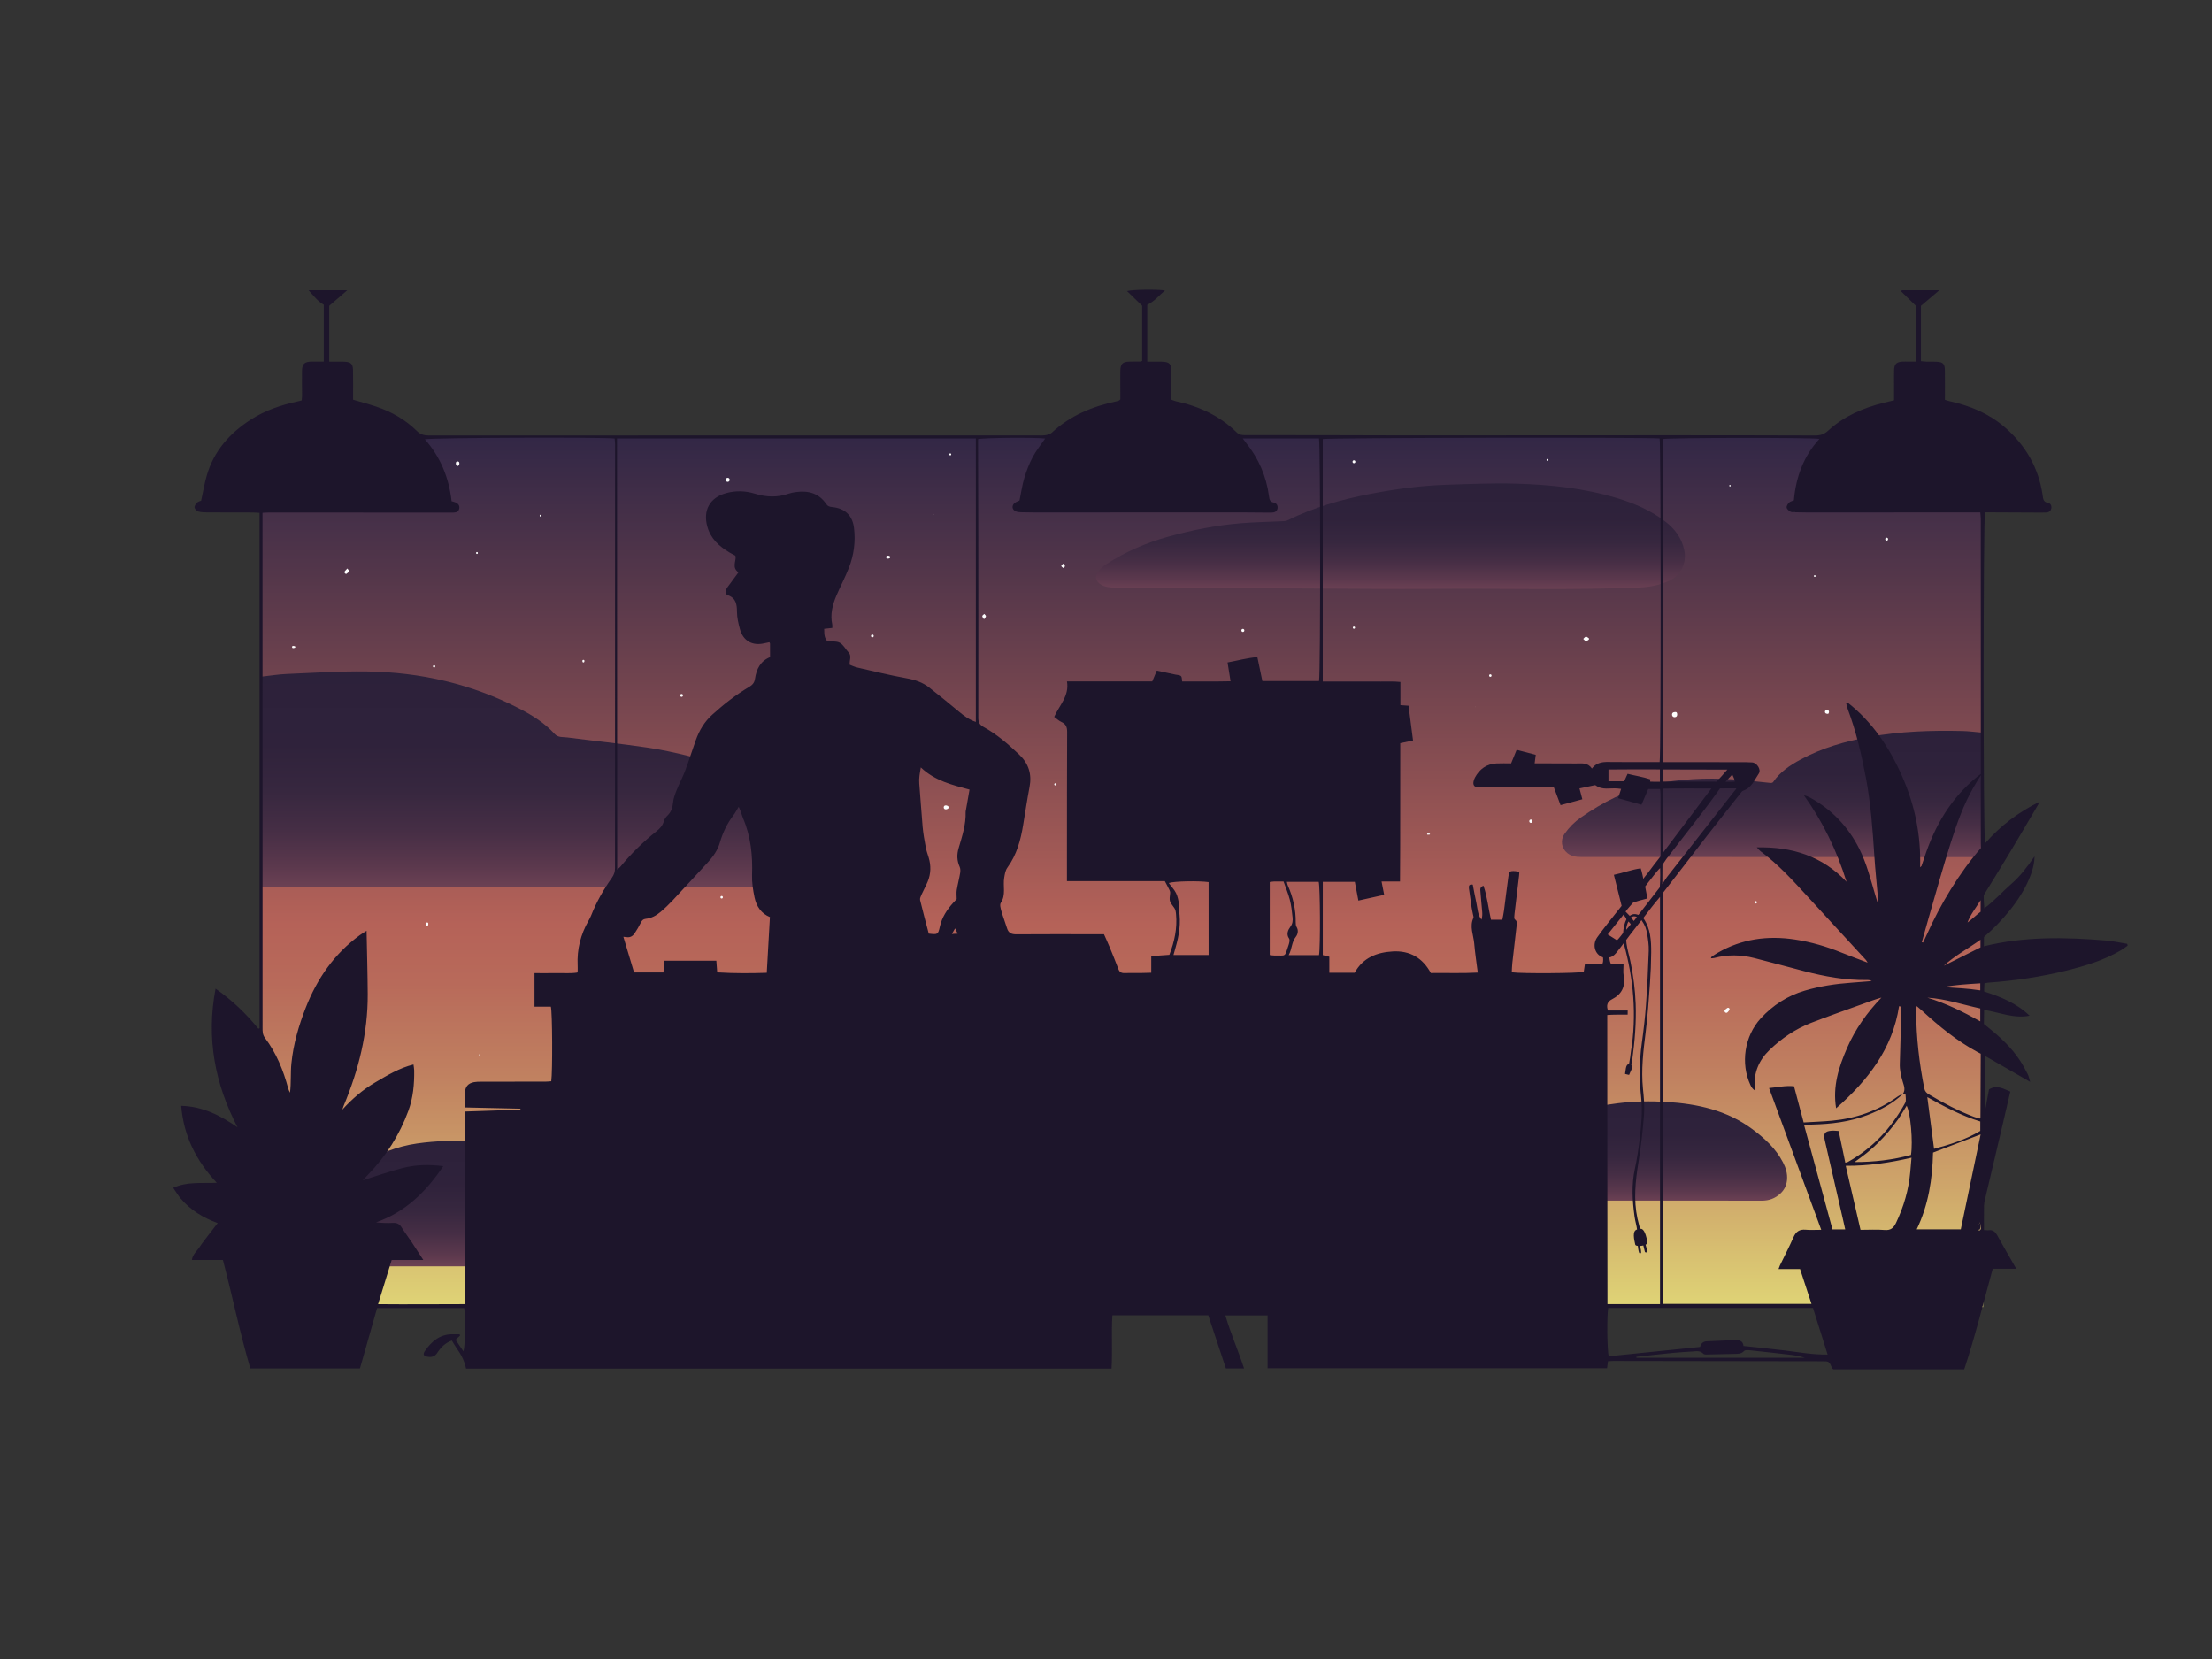 <?xml version="1.0" encoding="iso-8859-1"?>
<!-- Generator: Adobe Illustrator 23.0.0, SVG Export Plug-In . SVG Version: 6.00 Build 0)  -->
<svg version="1.1" xmlns="http://www.w3.org/2000/svg" xmlns:xlink="http://www.w3.org/1999/xlink" x="0px" y="0px"
	 viewBox="0 0 800 600" style="enable-background:new 0 0 800 600;" xml:space="preserve">
<rect x="0" y="0" width="800" height="600" fill="#333333" stroke="none"/>
<g id="Layer_4">
	<linearGradient id="SVGID_1_" gradientUnits="userSpaceOnUse" x1="405.899" y1="472.727" x2="405.899" y2="157.833">
		<stop  offset="0" style="stop-color:#DFD476"/>
		<stop  offset="0.14" style="stop-color:#CEA56A"/>
		<stop  offset="0.268" style="stop-color:#C08060"/>
		<stop  offset="0.372" style="stop-color:#B86A5A"/>
		<stop  offset="0.439" style="stop-color:#B56258"/>
		<stop  offset="0.501" style="stop-color:#A55B56"/>
		<stop  offset="0.843" style="stop-color:#53364A"/>
		<stop  offset="1" style="stop-color:#322746"/>
	</linearGradient>
	<rect x="94.567" y="157.833" style="fill:url(#SVGID_1_);" width="622.665" height="314.894"/>
</g>
<g id="Layer_5">
	<g>
		<path style="fill:#FDFDFD;" d="M446.96,239.801c0.503,0.717,1.014,1.18,0.927,1.371c-0.229,0.503-0.718,0.887-1.103,1.319
			c-0.327-0.32-0.961-0.695-0.915-0.947C445.961,241.039,446.425,240.603,446.96,239.801z"/>
		<path style="fill:#FDFDFD;" d="M606.583,258.446c-0.042,0.928-0.764,0.958-1.122,0.92c-0.354-0.038-0.753-0.368-0.753-0.922
			c0-0.654,0.439-0.833,0.817-0.881C605.861,257.52,606.583,257.269,606.583,258.446z"/>
		<path style="fill:#FDFDFD;" d="M125.619,205.611c0.378,0.491,0.793,0.95,0.754,0.992c-0.363,0.394-0.785,0.748-1.245,1.021
			c-0.056,0.033-0.676-0.607-0.62-0.709C124.739,206.491,125.129,206.155,125.619,205.611z"/>
		<path style="fill:#FDFDFD;" d="M574.663,231.298c-0.362,0.205-0.749,0.605-1.08,0.563c-0.353-0.045-0.652-0.508-0.975-0.788
			c0.32-0.283,0.62-0.757,0.968-0.795c0.336-0.037,0.721,0.375,1.085,0.59C574.661,231.01,574.662,231.154,574.663,231.298z"/>
		<path style="fill:#FDFDFD;" d="M650.517,184.539c-0.68,0.375-1.038,0.709-1.413,0.729c-0.219,0.011-0.702-0.555-0.646-0.728
			c0.107-0.333,0.485-0.753,0.798-0.796C649.538,183.705,649.885,184.117,650.517,184.539z"/>
		<path style="fill:#FDFDFD;" d="M661.469,257.594c-0.123,0.748-0.424,0.56-0.691,0.545c-0.266-0.014-0.763-0.17-0.763-0.701
			c0-0.532,0.5-0.623,0.807-0.697C661.027,256.692,661.565,256.939,661.469,257.594z"/>
		<path style="fill:#FDFDFD;" d="M355.88,223.981c-0.315-0.551-0.662-0.884-0.622-1.162c0.041-0.288,0.456-0.522,0.708-0.78
			c0.22,0.273,0.606,0.542,0.614,0.821C356.588,223.151,356.231,223.452,355.88,223.981z"/>
		<path style="fill:#FDFDFD;" d="M451.743,174.699c0.303,0.454,0.678,0.804,0.61,0.955c-0.149,0.33-0.523,0.559-0.805,0.829
			c-0.201-0.247-0.589-0.52-0.559-0.734C451.032,175.441,451.379,175.175,451.743,174.699z"/>
		<path style="fill:#FDFDFD;" d="M509.662,183.135c-0.189-0.257-0.585-0.597-0.522-0.752c0.119-0.293,0.496-0.65,0.775-0.658
			c0.245-0.007,0.682,0.408,0.71,0.671c0.037,0.345-0.243,0.725-0.387,1.09C510.046,183.369,509.854,183.252,509.662,183.135z"/>
		<path style="fill:#FDFDFD;" d="M384.484,203.841c0.327,0.41,0.684,0.661,0.678,0.904c-0.006,0.241-0.376,0.473-0.586,0.709
			c-0.262-0.239-0.629-0.437-0.742-0.733C383.775,204.57,384.171,204.245,384.484,203.841z"/>
	</g>
	<path style="fill:#FDFDFD;" d="M211.354,238.902c-0.054-0.352-0.654-0.352-0.708,0c-0.032,0.21-0.021,0.322,0.064,0.517
		c0.096,0.22,0.484,0.22,0.58,0C211.375,239.225,211.386,239.113,211.354,238.902z"/>
	<path style="fill:#FDFDFD;" d="M195.5,186.168c-0.428,0-0.428,0.664,0,0.664S195.928,186.168,195.5,186.168z"/>
	<path style="fill:#FDFDFD;" d="M154.105,334c-0.016,0.271-0.012,0.429,0.094,0.675c0.098,0.228,0.502,0.228,0.6,0
		c0.106-0.247,0.11-0.405,0.094-0.675C154.865,333.492,154.135,333.492,154.105,334z"/>
	<path style="fill:#FDFDFD;" d="M164.863,167.5c0.004,0.29,0.016,0.521,0.178,0.768c0.224,0.342,0.693,0.342,0.917,0
		c0.162-0.247,0.174-0.478,0.178-0.768C166.147,166.679,164.853,166.679,164.863,167.5z"/>
	<path style="fill:#FDFDFD;" d="M337.5,185.844c-0.202,0-0.202,0.312,0,0.312S337.702,185.844,337.5,185.844z"/>
	<path style="fill:#FDFDFD;" d="M449.5,227.449c-0.71,0-0.71,1.102,0,1.102S450.21,227.449,449.5,227.449z"/>
	<path style="fill:#FDFDFD;" d="M682.333,194.473c-0.68,0-0.68,1.055,0,1.055C683.013,195.527,683.013,194.473,682.333,194.473z"/>
	<path style="fill:#FDFDFD;" d="M656.333,208.017c-0.408,0-0.408,0.633,0,0.633S656.741,208.017,656.333,208.017z"/>
	<path style="fill:none;stroke:#FDFDFD;stroke-width:0;stroke-linecap:round;stroke-linejoin:round;" d="M627,169.016
		c0.02,0,0.02-0.031,0-0.031"/>
	<path style="fill:#FDFDFD;" d="M559.667,165.99c-0.443,0-0.443,0.688,0,0.688C560.11,166.677,560.11,165.99,559.667,165.99z"/>
	<path style="fill:#FDFDFD;" d="M533.667,255.617c-0.065,0-0.065,0.1,0,0.1C533.731,255.717,533.731,255.617,533.667,255.617z"/>
	<path style="fill:#FDFDFD;" d="M517,301.487l-0.667-0.035c-0.277-0.015-0.277,0.444,0,0.43l0.667-0.035
		C517.232,301.834,517.232,301.499,517,301.487z"/>
	<path style="fill:#FDFDFD;" d="M541,306.95c-0.065,0-0.065,0.1,0,0.1S541.065,306.95,541,306.95z"/>
	<path style="fill:#FDFDFD;" d="M489.667,226.594c-0.524,0-0.524,0.812,0,0.812C490.191,227.406,490.191,226.594,489.667,226.594z"
		/>
	<path style="fill:#FDFDFD;" d="M381.667,283.284c-0.494,0-0.494,0.766,0,0.766C382.16,284.049,382.16,283.284,381.667,283.284z"/>
	<path style="fill:#FDFDFD;" d="M553.667,296.395c-0.781,0-0.781,1.211,0,1.211C554.448,297.605,554.448,296.395,553.667,296.395z"
		/>
	<path style="fill:#FDFDFD;" d="M489.667,166.473c-0.68,0-0.68,1.055,0,1.055C490.347,167.527,490.347,166.473,489.667,166.473z"/>
	<path style="fill:#FDFDFD;" d="M343.667,163.974c-0.464,0-0.464,0.719,0,0.719S344.13,163.974,343.667,163.974z"/>
	<path style="fill:#FDFDFD;" d="M321.729,201.109c-0.25-0.131-0.448-0.147-0.729-0.14c-0.685,0.017-0.685,1.045,0,1.062
		c0.281,0.007,0.479-0.009,0.729-0.14C322.024,201.737,322.024,201.263,321.729,201.109z"/>
	<path style="fill:#FDFDFD;" d="M263.187,172.813c-0.937,0-0.937,1.453,0,1.453S264.123,172.813,263.187,172.813z"/>
	<path style="fill:#FDFDFD;" d="M261,324.047c-0.584,0-0.584,0.906,0,0.906S261.584,324.047,261,324.047z"/>
	<path style="fill:#FDFDFD;" d="M173.5,381.254c-0.317,0-0.317,0.492,0,0.492S173.817,381.254,173.5,381.254z"/>
	<path style="fill:#FDFDFD;" d="M624.734,364.545c-0.334,0.183-0.576,0.41-0.848,0.675c-0.585,0.57,0.325,1.48,0.895,0.895
		c0.265-0.272,0.491-0.514,0.674-0.848C625.712,364.799,625.201,364.288,624.734,364.545z"/>
	<path style="fill:#FDFDFD;" d="M635,325.904c-0.554,0-0.554,0.859,0,0.859S635.554,325.904,635,325.904z"/>
	<path style="fill:#FDFDFD;" d="M625.667,175.397c-0.348,0-0.348,0.539,0,0.539C626.014,175.936,626.014,175.397,625.667,175.397z"
		/>
	<path style="fill:#FDFDFD;" d="M539,243.876c-0.589,0-0.589,0.914,0,0.914S539.589,243.876,539,243.876z"/>
	<path style="fill:#FDFDFD;" d="M342.657,291.431c-0.156-0.061-0.295-0.112-0.462-0.139c-1.185-0.197-1.185,1.613,0,1.416
		c0.166-0.028,0.305-0.078,0.462-0.139C343.216,292.35,343.216,291.649,342.657,291.431z"/>
	<path style="fill:#FDFDFD;" d="M315.5,229.496c-0.65,0-0.65,1.008,0,1.008S316.15,229.496,315.5,229.496z"/>
	<path style="fill:#FDFDFD;" d="M246.5,250.98c-0.67,0-0.67,1.039,0,1.039S247.17,250.98,246.5,250.98z"/>
	<path style="fill:#FDFDFD;" d="M157,240.582c-0.539,0-0.539,0.836,0,0.836S157.539,240.582,157,240.582z"/>
	<path style="fill:#FDFDFD;" d="M172.5,199.652c-0.448,0-0.448,0.695,0,0.695S172.948,199.652,172.5,199.652z"/>
	<path style="fill:#FDFDFD;" d="M106.582,233.702c-0.158-0.03-0.317-0.06-0.475-0.09c-0.649-0.124-0.649,0.899,0,0.776
		c0.158-0.03,0.317-0.06,0.475-0.09C106.878,234.241,106.878,233.759,106.582,233.702z"/>
</g>
<g id="Layer_2">
	<g>
		<g>
			<linearGradient id="SVGID_2_" gradientUnits="userSpaceOnUse" x1="199.856" y1="320.772" x2="199.856" y2="242.824">
				<stop  offset="0.005" style="stop-color:#6A4053"/>
				<stop  offset="0.096" style="stop-color:#5B384D"/>
				<stop  offset="0.26" style="stop-color:#462E45"/>
				<stop  offset="0.443" style="stop-color:#37273F"/>
				<stop  offset="0.661" style="stop-color:#2F223B"/>
				<stop  offset="1" style="stop-color:#2C213A"/>
			</linearGradient>
			<path style="fill:url(#SVGID_2_);" d="M94.567,320.74c0-25.402,0-50.659,0-76.018c3.077-0.339,6.077-0.843,9.092-0.97
				c9.622-0.405,19.255-1.038,28.875-0.912c19.527,0.254,38.181,4.515,55.593,13.584c4.584,2.388,8.944,5.151,12.477,9.024
				c1.268,1.391,3.035,1.063,4.608,1.266c9.539,1.23,19.113,2.211,28.625,3.619c10.288,1.522,20.307,4.285,30.231,7.381
				c8.218,2.564,16.304,5.448,23.705,9.939c5.263,3.194,10.06,6.939,13.747,11.976c2.85,3.893,4.103,8.168,3.461,12.961
				c-0.699,5.218-3.533,7.904-9.633,8.03c-13.553,0.279-27.116,0.088-40.674,0.09c-52.755,0.009-105.51,0.019-158.265,0.029
				C95.82,320.74,95.233,320.74,94.567,320.74z"/>
			<linearGradient id="SVGID_3_" gradientUnits="userSpaceOnUse" x1="502.867" y1="213.023" x2="502.867" y2="174.846">
				<stop  offset="0.005" style="stop-color:#6A4053"/>
				<stop  offset="0.096" style="stop-color:#5B384D"/>
				<stop  offset="0.26" style="stop-color:#462E45"/>
				<stop  offset="0.443" style="stop-color:#37273F"/>
				<stop  offset="0.661" style="stop-color:#2F223B"/>
				<stop  offset="1" style="stop-color:#2C213A"/>
			</linearGradient>
			<path style="fill:url(#SVGID_3_);" d="M497.088,212.965c-34.206-0.169-64.038-0.31-93.869-0.477
				c-1.792-0.01-3.6-0.126-5.195-1.159c-1.75-1.133-2.193-2.831-0.918-4.482c0.79-1.023,1.77-1.981,2.848-2.689
				c7.071-4.642,14.758-7.92,22.906-10.159c8.449-2.322,17.02-4.013,25.749-4.748c5.129-0.432,10.288-0.499,15.433-0.752
				c0.544-0.027,1.138-0.081,1.613-0.317c9.306-4.617,19.191-7.452,29.332-9.439c9.294-1.821,18.672-3.113,28.148-3.42
				c8.348-0.27,16.711-0.636,25.052-0.404c12.354,0.343,24.635,1.61,36.547,5.206c6.27,1.893,12.247,4.427,17.493,8.458
				c3.472,2.667,5.98,5.978,6.9,10.341c0.981,4.651-1.169,9.109-5.458,11.127c-3.407,1.602-7.073,2.267-10.799,2.419
				c-24.181,0.987-48.375,0.314-72.563,0.484C511.109,213.02,501.911,212.965,497.088,212.965z"/>
			<linearGradient id="SVGID_4_" gradientUnits="userSpaceOnUse" x1="196.81" y1="457.996" x2="196.81" y2="412.605">
				<stop  offset="0.005" style="stop-color:#6A4053"/>
				<stop  offset="0.096" style="stop-color:#5B384D"/>
				<stop  offset="0.26" style="stop-color:#462E45"/>
				<stop  offset="0.443" style="stop-color:#37273F"/>
				<stop  offset="0.661" style="stop-color:#2F223B"/>
				<stop  offset="1" style="stop-color:#2C213A"/>
			</linearGradient>
			<path style="fill:url(#SVGID_4_);" d="M191.708,457.994c-22.876,0-45.753,0.001-68.629-0.002c-2.839,0-5.523-0.571-8.014-2.024
				c-3.647-2.129-4.611-6.532-3.635-9.819c3.178-10.708,9.317-19.209,18.959-24.998c6.323-3.796,13.069-6.547,20.423-7.596
				c6.83-0.975,13.698-1.151,20.576-0.746c6.521,0.384,12.972,1.317,19.209,3.318c6.875,2.206,13.46,5.068,19.468,9.146
				c0.391,0.265,0.964,0.347,1.458,0.365c16.205,0.597,32.156,2.848,47.634,7.78c5.164,1.646,10.188,3.79,15.141,6.007
				c2.294,1.027,4.349,2.667,6.362,4.224c3.021,2.335,1.892,7.438,0.249,9.338c-2.318,2.681-5.219,3.855-8.621,4.067
				c-5.222,0.326-10.445,0.859-15.669,0.884c-21.636,0.1-43.273,0.042-64.91,0.042C191.708,457.984,191.708,457.989,191.708,457.994
				z"/>
			<linearGradient id="SVGID_5_" gradientUnits="userSpaceOnUse" x1="641.059" y1="309.995" x2="641.059" y2="264.313">
				<stop  offset="0.005" style="stop-color:#6A4053"/>
				<stop  offset="0.096" style="stop-color:#5B384D"/>
				<stop  offset="0.26" style="stop-color:#462E45"/>
				<stop  offset="0.443" style="stop-color:#37273F"/>
				<stop  offset="0.661" style="stop-color:#2F223B"/>
				<stop  offset="1" style="stop-color:#2C213A"/>
			</linearGradient>
			<path style="fill:url(#SVGID_5_);" d="M717.232,265.142c0,14.894,0,29.763,0,44.78c-0.533,0.026-1.031,0.073-1.53,0.073
				c-39.039-0.011-78.079-0.026-117.118-0.042c-8.959-0.004-17.919-0.027-26.878-0.009c-1.771,0.004-3.413-0.27-4.843-1.4
				c-2.179-1.722-2.61-4.69-1.027-6.961c1.617-2.32,3.55-4.283,5.886-5.912c7.977-5.565,16.489-9.936,26.077-11.963
				c9.53-2.015,19.175-2.457,28.865-1.857c4.579,0.284,9.138,0.886,13.709,1.315c0.293,0.028,0.748-0.093,0.893-0.305
				c2.533-3.727,6.16-6.127,10.017-8.208c7.749-4.18,16.104-6.555,24.719-8.131c11.186-2.047,22.48-2.391,33.808-2.135
				c2.232,0.05,4.46,0.351,6.688,0.549C716.727,264.956,716.949,265.061,717.232,265.142z"/>
			<linearGradient id="SVGID_6_" gradientUnits="userSpaceOnUse" x1="577.226" y1="434.241" x2="577.226" y2="398.324">
				<stop  offset="0.005" style="stop-color:#6A4053"/>
				<stop  offset="0.096" style="stop-color:#5B384D"/>
				<stop  offset="0.26" style="stop-color:#462E45"/>
				<stop  offset="0.443" style="stop-color:#37273F"/>
				<stop  offset="0.661" style="stop-color:#2F223B"/>
				<stop  offset="1" style="stop-color:#2C213A"/>
			</linearGradient>
			<path style="fill:url(#SVGID_6_);" d="M574.595,434.238c-20.597,0-41.193,0-61.79,0c-0.56,0-1.12,0.007-1.68-0.013
				c-2.487-0.088-3.854-2.39-2.45-4.455c1.039-1.527,2.371-2.935,3.814-4.094c5.199-4.178,11.311-5.948,17.872-5.876
				c2.877,0.031,5.183-0.73,7.521-2.307c9.428-6.36,19.615-11.222,30.383-14.858c5.508-1.86,11.196-2.936,16.958-3.642
				c5.85-0.717,11.715-0.833,17.592-0.467c11.1,0.692,21.704,3.011,30.86,9.781c4.462,3.299,8.531,7.022,11.149,12.043
				c1.043,2,1.691,4.072,1.474,6.43c-0.186,2.022-1.028,3.626-2.431,4.919c-1.847,1.702-4.046,2.548-6.644,2.543
				c-20.876-0.04-41.753-0.023-62.63-0.023C574.595,434.225,574.595,434.232,574.595,434.238z"/>
		</g>
	</g>
</g>
<g id="Layer_1">
	<g>
		<path style="fill:#1D152B;" d="M716.031,442.075c0.268,0.944,0.552,1.886-0.277,2.932
			C714.882,443.694,715.743,442.909,716.031,442.075z"/>
		<path style="fill:#1D152B;" d="M769.34,341.35c-2.511-0.407-5.008-0.98-7.535-1.193c-14.768-1.243-29.766-1.53-44.306,2.072
			c0-2.354,0.042-3.375,0.042-3.375c6.299-5.382,13.016-13.145,16.252-20.809c1.049-2.485,1.924-5.037,2.037-8.337
			c-2.69,3.876-5.226,7.217-8.441,10.003c-3.223,2.793-6.185,6.175-9.734,8.789c-0.322-3.402-0.188-4.781-0.188-4.781
			c2.728-4.424,6.772-11.008,9.452-15.461c3.421-5.685,6.768-11.416,10.14-17.13c0.22-0.373,0.39-0.776,0.583-1.165
			c-7.564,3.726-14.14,8.621-19.714,15.055c-0.701-2.399-0.684-117.7-0.021-119.711c0.969,0,2.001-0.004,3.033,0.001
			c5.199,0.024,10.399,0.051,15.598,0.074c1.12,0.005,2.24,0.007,3.359-0.008c0.979-0.013,1.732-0.427,1.97-1.417
			c0.241-1.001-0.277-1.971-1.139-2.1c-1.797-0.269-1.796-1.512-1.982-2.789c-1.452-9.935-6.197-18.064-13.725-24.579
			c-5.691-4.926-12.445-7.725-19.732-9.345c-0.601-0.133-1.184-0.346-1.885-0.554c0-3.658,0.043-7.174-0.015-10.688
			c-0.039-2.345-0.683-2.964-3.009-3.086c-1.197-0.063-2.4,0.005-3.599-0.027c-0.68-0.018-1.357-0.117-2.058-0.182
			c0-6.952,0-13.655,0-19.985c2.253-1.915,4.272-3.631,6.67-5.669c-4.922,0-9.24,0-13.558,0c-0.084,0.141-0.168,0.283-0.251,0.424
			c1.726,1.696,3.451,3.392,5.345,5.253c0,6.419,0,13.181,0,20.146c-0.951,0-1.738,0.001-2.525,0
			c-0.8-0.001-1.602-0.038-2.399,0.003c-2.067,0.108-2.9,0.897-2.973,2.951c-0.068,1.917-0.017,3.839-0.017,5.759
			c0,1.737,0,3.474,0,5.28c-1.375,0.331-2.531,0.601-3.682,0.887c-7.475,1.855-14.413,4.826-20.152,10.099
			c-1.41,1.296-2.838,1.759-4.717,1.751c-18.558-0.073-37.117-0.083-55.675-0.08c-31.038,0.004-62.075,0.039-93.113,0.043
			c-9.997,0.001-19.994-0.062-29.991-0.078c-9.118-0.015-18.236-0.007-27.353-0.01c-1.123,0-2.126-0.067-3.061-0.986
			c-6.177-6.068-13.721-9.515-22.105-11.301c-0.518-0.11-1.005-0.366-1.562-0.574c0-1.635,0.008-3.152-0.002-4.668
			c-0.013-2.16,0.02-4.322-0.079-6.478c-0.078-1.694-0.651-2.268-2.315-2.501c-0.787-0.11-1.596-0.068-2.395-0.074
			c-1.255-0.01-2.511-0.003-3.886-0.003c0-7.056,0-13.818,0-20.562c2.528-1.23,4.21-3.312,6.409-5.209
			c-3.497-0.438-11.684-0.317-13.721,0.242c1.876,1.827,3.617,3.522,5.46,5.317c0,6.501,0,13.264,0,19.968
			c-0.335,0.103-0.487,0.189-0.64,0.191c-1.28,0.017-2.56,0.002-3.839,0.028c-2.626,0.055-3.385,0.806-3.417,3.486
			c-0.032,2.639,0.005,5.279,0.011,7.919c0.002,0.851,0,1.702,0,2.3c-0.367,0.298-0.421,0.371-0.491,0.394
			c-0.302,0.098-0.605,0.203-0.915,0.268c-8.759,1.842-16.773,5.194-23.43,11.387c-0.572,0.533-1.533,0.762-2.351,0.887
			c-1.018,0.155-2.074,0.063-3.114,0.063c-25.838,0.002-51.677,0-77.515,0.003c-47.357,0.004-94.714,0.007-142.071,0.034
			c-1.74,0.001-3.149-0.26-4.51-1.61c-4.149-4.115-9.143-6.96-14.668-8.829c-2.71-0.917-5.483-1.648-8.423-2.521
			c0-0.763,0.002-1.55,0-2.336c-0.006-2.8,0.025-5.6-0.033-8.399c-0.045-2.165-0.723-2.837-2.881-2.996
			c-0.876-0.064-1.759-0.023-2.639-0.025c-1.009-0.003-2.018-0.001-3.075-0.001c0-7.112,0-13.881,0-20.194
			c2.245-1.941,4.192-3.624,6.523-5.64c-4.895,0-9.202,0-14.005,0c1.944,2.146,3.418,4.086,5.502,5.252c0,6.869,0,13.629,0,20.554
			c-1.604,0-3.032-0.024-4.459,0.005c-2.485,0.051-3.358,0.828-3.414,3.287c-0.067,2.958,0.021,5.919,0.022,8.879
			c0,0.612-0.087,1.225-0.137,1.879c-0.599,0.146-1.055,0.266-1.514,0.367c-5.894,1.296-11.571,3.184-16.694,6.445
			c-7.737,4.925-13.562,11.422-16.141,20.41c-0.834,2.906-1.329,5.909-2.016,9.036c-0.366,0.165-1.062,0.3-1.48,0.714
			c-0.461,0.458-0.975,1.216-0.899,1.765s0.774,1.274,1.339,1.436c1.052,0.302,2.205,0.327,3.317,0.334
			c5.44,0.033,10.879,0.016,16.319,0.032c0.844,0.003,1.687,0.085,2.537,0.131c0,62.284,0,124.305,0,186.326
			c-0.138,0.088-0.276,0.175-0.414,0.263c-4.433-5.446-9.417-10.267-15.502-14.521c-3.415,17.962-0.24,34.371,7.942,50.149
			c-6.163-4.267-12.564-7.559-20.375-7.773c0.897,10.905,5.401,19.836,12.861,27.836c-5.484,0.254-10.632-0.515-15.753,1.823
			c0.997,1.437,1.756,2.742,2.717,3.877c3.544,4.184,8.086,6.945,13.377,8.888c-1.201,1.547-2.28,2.912-3.332,4.298
			c-1.112,1.465-2.265,2.906-3.277,4.439c-0.929,1.406-2.396,2.517-2.732,4.581c3.842,0,7.505,0,11.226,0
			c3.47,13.194,6.129,26.417,9.922,39.242c13.387,0,26.411,0,39.643,0c2.081-7.321,4.15-14.603,6.206-21.838
			c10.66,0,21.1,0,31.515,0c0.496,3.391,0.372,13.653-0.294,15.657c-1.059-1.558-1.971-2.9-2.844-4.185
			c0.685-0.636,1.157-1.074,1.628-1.512c-0.053-0.162-0.105-0.324-0.158-0.487c-0.929,0-1.858-0.008-2.787,0.001
			c-4.466,0.045-7.393,2.653-9.761,6.034c-0.915,1.308-0.42,1.954,1.232,2.139c1.395,0.156,2.411-0.209,3.231-1.461
			c1.275-1.944,2.874-3.595,5.265-4.441c0.583,0.941,1.078,1.843,1.67,2.676c1.858,2.615,2.89,4.767,3.473,7.47
			c77.743,0,155.514,0,233.444,0c0.414-6.548-0.111-12.913,0.316-19.266c11.742,0,23.224,0,34.672,0
			c2.167,6.527,4.276,12.88,6.375,19.203c2.308,0,4.283,0,6.567,0c-2.12-6.496-4.823-12.608-6.765-19.165c5.209,0,10.122,0,15.274,0
			c0,6.449,0,12.729,0,19.114c41.073,0,81.904,0,122.776,0c0.116-0.893,0.216-1.661,0.33-2.542c0.735-0.04,1.359-0.104,1.982-0.103
			c25.118,0.034,50.237,0.075,75.355,0.115c2.671,0.004,2.668,0.007,3.743,2.527c0.054,0.127,0.234,0.2,0.468,0.388
			c15.631,0,31.373,0,47.296,0c3.975-11.951,6.927-24.117,10.316-36.382c2.831,0,5.478,0,8.499,0
			c-2.435-4.259-4.686-8.119-6.851-12.027c-0.729-1.316-1.576-2.12-3.193-1.9c-0.486,0.066-0.813-0.057-1.625-0.057
			c0-2.922-0.022-6.043,0.015-8.834c0.009-0.711,0.156-1.431,0.319-2.128c1.938-8.248,3.897-16.49,5.839-24.737
			c1.114-4.731,2.207-9.468,3.351-14.383c-2.538-1.063-4.904-2.517-7.704-0.79c-0.229,1.219-0.453,2.393-0.669,3.568
			c-0.216,1.18-0.424,2.362-0.635,3.542c0-3.426,0.019-16.443,0.019-19.124c5.308,3.05,10.561,6.067,16.182,9.296
			c-0.374-1.191-0.526-2.061-0.91-2.813c-0.835-1.635-1.706-3.263-2.708-4.8c-3.047-4.673-7.032-8.434-11.382-11.906
			c-0.901-0.719-1.743-1.435-1.743-1.435c-0.005-1.405,0.045-3.502,0.074-5.089c5.637,0.919,10.805,3.229,16.455,2.107
			c-4.652-4.499-10.487-6.864-16.452-8.758c0-0.969,0.105-2.317,0.105-2.933c0.504-0.101,0.959-0.245,1.421-0.278
			c9.587-0.688,19.066-2.079,28.398-4.4c6.763-1.682,13.411-3.703,19.479-7.256c0.866-0.507,1.662-1.132,2.491-1.702
			C769.431,341.799,769.386,341.575,769.34,341.35z M222.425,313.945c0,1.348-0.358,2.431-1.14,3.534
			c-3.009,4.24-5.577,8.736-7.484,13.592c-0.261,0.666-0.606,1.304-0.962,1.927c-2.846,4.988-4.204,10.334-3.922,16.085
			c0.035,0.716,0.011,1.435,0.007,2.152c0,0.075-0.052,0.15-0.183,0.506c-2.452,0.382-5.066,0.138-7.658,0.188
			c-2.542,0.049-5.086,0.011-7.772,0.011c0,4.122,0,7.995,0,12.134c2.074,0,4.037,0,5.917,0c0.556,1.904,0.637,23.635,0.14,26.978
			c-0.631,0.045-1.316,0.134-2.001,0.135c-7.839,0.014-15.678,0.01-23.516,0.026c-0.797,0.002-1.609,0.013-2.388,0.159
			c-2.243,0.421-3.277,1.698-3.297,3.979c-0.015,1.662-0.003,3.325-0.003,5.171c6.868,0.155,13.465,0.303,20.062,0.452
			c0,0.117,0,0.234,0,0.351c-6.586,0.22-13.172,0.44-20.057,0.67c0,23.256,0,46.326,0,69.668c-10.569,0.012-20.829,0.108-31.43,0.01
			c1.709-5.556,3.299-10.726,4.917-15.988c3.774,0,7.356,0,11.44,0c-1.547-2.383-2.854-4.443-4.209-6.471
			c-1.2-1.794-2.526-3.508-3.658-5.343c-0.772-1.251-1.744-1.666-3.165-1.595c-1.979,0.1-3.966,0.025-6.057-0.199
			c10.518-3.712,17.993-10.912,24.305-20.324c-5.336-0.687-10.157-0.509-14.856,0.713c-4.662,1.212-9.22,2.821-14.247,4.387
			c0.838-0.89,1.416-1.518,2.008-2.131c6.419-6.653,11.281-14.288,14.47-22.973c1.734-4.722,2.179-9.64,2.109-14.625
			c-0.009-0.621-0.142-1.24-0.251-2.133c-5.173,1.266-9.508,3.939-13.889,6.508c-4.453,2.611-8.313,5.923-11.848,9.815
			c0.153-0.448,0.281-0.907,0.464-1.343c5.427-12.957,8.798-26.366,8.718-40.498c-0.042-7.431-0.262-14.86-0.413-22.85
			c-1.095,0.707-1.81,1.119-2.473,1.602c-9.206,6.712-15.399,15.689-19.516,26.181c-2.549,6.497-4.491,13.193-5.198,20.147
			c-0.353,3.478-0.062,7.022-0.503,10.625c-0.216-0.483-0.504-0.947-0.638-1.451c-1.755-6.626-4.304-12.893-8.456-18.406
			c-0.863-1.146-0.838-2.364-0.838-3.638c-0.001-21.999-0.001-43.997-0.003-65.996c-0.004-38.958-0.009-77.915-0.014-116.873
			c0-1.03,0-2.06,0-3.355c0.932-0.041,1.7-0.105,2.468-0.105c21.358,0.007,42.717,0.021,64.075,0.033c0.88,0,1.76,0.007,2.64-0.014
			c0.967-0.023,1.751-0.396,1.965-1.41c0.234-1.112-0.365-1.834-1.336-2.264c-0.422-0.187-0.887-0.277-1.43-0.44
			c-0.941-8.451-3.999-15.96-9.664-22.376c1.882-0.609,63.959-0.834,68.635-0.294c0.052,0.637,0.156,1.321,0.156,2.005
			C222.438,211.711,222.418,262.828,222.425,313.945z M277.307,351.825c-5.813,0.187-11.743,0.227-17.919-0.155
			c-0.107-1.422-0.206-2.734-0.316-4.205c-6.268,0-12.451,0-18.815,0c-0.105,1.412-0.204,2.737-0.315,4.234
			c-3.536,0-7.016,0-10.623,0c-1.268-4.229-2.543-8.48-3.867-12.897c0.363,0.037,0.773,0.057,1.175,0.125
			c1.271,0.213,2.22-0.384,2.872-1.344c0.849-1.25,1.596-2.577,2.282-3.924c0.393-0.773,0.797-1.253,1.748-1.353
			c2.046-0.216,3.826-1.187,5.362-2.487c1.581-1.337,3.079-2.788,4.496-4.299c4.205-4.488,8.342-9.04,12.526-13.547
			c1.983-2.136,3.648-4.474,4.459-7.297c1.028-3.578,2.612-6.851,4.872-9.813c0.669-0.877,1.175-1.879,1.914-3.081
			c0.323,0.738,0.583,1.261,0.783,1.805c0.275,0.749,0.449,1.539,0.763,2.27c2.84,6.607,3.535,13.521,3.288,20.644
			c-0.093,2.682,0.352,5.43,0.903,8.074c0.682,3.269,2.498,5.869,5.555,7.095C278.056,338.593,277.691,345.042,277.307,351.825z
			 M344.261,337.773c0.495-0.864,0.751-1.309,1.157-2.018c0.354,0.722,0.591,1.206,0.938,1.914
			C345.632,337.705,345.158,337.729,344.261,337.773z M349.341,292.939c-0.042,0.236-0.122,0.474-0.114,0.709
			c0.148,4.556-1.264,8.814-2.53,13.093c-0.686,2.321-0.63,4.538,0.381,6.774c0.293,0.649,0.287,1.525,0.164,2.253
			c-0.346,2.044-0.888,4.055-1.225,6.1c-0.16,0.971-0.027,1.99-0.027,3.287c-0.278,0.299-0.769,0.813-1.247,1.34
			c-2.286,2.516-4.079,5.27-4.843,8.678c-0.644,2.875-0.778,2.844-4.004,2.481c-1.042-3.979-2.149-8.042-3.132-12.135
			c-0.141-0.586,0.241-1.353,0.518-1.974c0.714-1.599,1.59-3.128,2.249-4.748c1.153-2.837,1.221-5.752,0.32-8.688
			c-0.375-1.222-0.813-2.436-1.044-3.687c-0.448-2.423-0.895-4.858-1.118-7.309c-0.477-5.249-0.767-10.515-1.226-15.765
			c-0.163-1.868,0.179-3.616,0.561-5.8c5.104,4.874,11.394,6.336,17.613,8.023C350.193,288.098,349.767,290.519,349.341,292.939z
			 M352.918,261.087c-2.45-0.81-4.245-2.167-6.016-3.647c-3.554-2.971-7.16-5.883-10.796-8.754
			c-2.432-1.921-5.235-2.839-8.321-3.393c-5.969-1.072-11.868-2.54-17.786-3.887c-0.916-0.208-1.779-0.645-2.675-0.979
			c-0.232-1.567,0.833-3.123-0.43-4.473c-1.082-1.157-1.865-2.773-3.165-3.495c-1.182-0.657-2.881-0.383-4.564-0.538
			c-0.919-1.339-1.071-1.892-1.089-4.493c0.907-0.102,1.829-0.205,2.934-0.328c0-0.47,0.068-0.861-0.01-1.219
			c-0.802-3.693,0.086-7.156,1.514-10.504c1.442-3.381,3.185-6.64,4.517-10.061c1.792-4.606,2.432-9.434,1.834-14.372
			c-0.546-4.511-3.242-7.092-7.888-7.561c-0.924-0.093-1.602-0.26-2.186-1.128c-2.638-3.916-6.502-4.895-10.939-4.295
			c-0.869,0.117-1.75,0.276-2.574,0.565c-4.085,1.435-8.13,1.3-12.238,0.025c-3.423-1.062-6.931-1.168-10.417-0.211
			c-5.936,1.629-8.469,6.273-6.787,12.185c1.227,4.313,4.238,7.032,7.895,9.227c0.684,0.411,1.404,0.761,2.104,1.147
			c0.06,0.033,0.086,0.127,0.215,0.329c0.172,1.811-1.422,4.021,1.019,5.777c-1.043,1.415-2.032,2.747-3.01,4.086
			c-0.471,0.645-0.997,1.264-1.365,1.965c-0.454,0.866-0.456,1.837,0.597,2.223c2.963,1.086,3.229,3.386,3.252,6.103
			c0.017,2.048,0.516,4.129,1.057,6.126c1.161,4.286,4.498,6.159,8.839,5.143c0.609-0.142,1.224-0.257,1.816-0.38
			c0.11,0.23,0.236,0.371,0.237,0.513c0.014,1.513,0.009,3.026,0.009,4.873c-3.462,1.421-4.939,4.315-5.448,7.836
			c-0.198,1.372-0.86,2.199-2.086,2.922c-4.837,2.851-9.228,6.323-13.395,10.083c-2.805,2.53-4.664,5.669-5.923,9.178
			c-1.323,3.686-2.488,7.43-3.868,11.094c-0.897,2.383-2.124,4.64-3.07,7.007c-0.584,1.462-1.173,3.002-1.301,4.545
			c-0.155,1.873-0.712,3.378-2.058,4.681c-0.552,0.534-1.064,1.257-1.258,1.984c-0.422,1.582-1.438,2.673-2.632,3.619
			c-4.849,3.839-9.227,8.152-13.156,12.925c-0.186,0.226-0.448,0.391-1.09,0.941c-0.079-52.201-0.009-103.963-0.063-155.905
			c43.353,0,86.489,0,129.768,0C352.918,192.717,352.918,226.755,352.918,261.087z M437.109,345.381c-4.151,0-8.26,0-12.701,0
			c0.269-0.968,0.485-1.772,0.717-2.571c1.304-4.487,2.061-9.017,1.243-13.705c-0.118-0.675,0.22-1.432,0.089-2.101
			c-0.267-1.367-0.52-2.795-1.132-4.021c-0.644-1.291-1.7-2.377-2.631-3.625c1.912-0.685,10.89-0.834,14.414-0.329
			C437.109,327.735,437.109,336.471,437.109,345.381z M460.921,345.576c-0.539,0.013-1.081-0.108-1.695-0.175
			c0-8.976,0-17.664,0-26.412c0.667-0.079,1.132-0.171,1.599-0.182c1.029-0.024,2.06-0.008,3.385-0.008
			c0.784,2.224,1.698,4.346,2.265,6.556c0.533,2.077,0.775,4.241,0.999,6.381c0.127,1.21,0.059,2.313-0.836,3.514
			c-0.741,0.994-1.556,2.584-0.415,4.19c0.341,0.48,0.073,1.542-0.16,2.257C464.511,346.455,465.183,345.471,460.921,345.576z
			 M477.033,345.421c-3.51,0-7.04,0-10.953,0c1.237-2.268,1.02-4.654,2.564-6.592c0.666-0.837,1.089-2.29,0.286-3.595
			c-0.267-0.433-0.32-1.057-0.312-1.591c0.065-4.708-0.975-9.171-2.883-13.454c-0.154-0.345-0.2-0.738-0.337-1.265
			c3.95,0,7.745,0,11.529,0C477.46,320.635,477.557,342.8,477.033,345.421z M477.043,246.321c-6.816,0-13.661,0-20.489,0
			c-0.595-2.847-1.176-5.631-1.812-8.677c-3.769,0.312-7.12,1.278-10.783,1.94c0.364,2.271,0.7,4.363,1.092,6.807
			c-5.937,0.144-11.655,0.024-17.507,0.068c-0.134-0.711-0.045-1.581-0.429-1.931c-0.458-0.417-1.32-0.401-2.011-0.55
			c-2.176-0.471-4.355-0.931-6.74-1.439c-0.499,1.191-1.015,2.423-1.639,3.913c-10.147,0-20.342,0-30.841,0
			c0.887,5.222-2.695,8.535-4.622,12.815c0.847,0.615,1.646,1.407,2.607,1.845c1.609,0.735,2.08,1.822,2.071,3.565
			c-0.076,15.198-0.059,30.397-0.069,45.595c-0.002,2.706,0,5.413,0,8.408c11.964,0,23.692,0,35.409,0
			c0.644,1.218,1.187,2.191,1.671,3.192c0.165,0.34,0.294,0.766,0.25,1.129c-0.359,2.948-0.325,2.911,1.52,5.398
			c0.435,0.587,0.535,1.491,0.607,2.267c0.469,5.044-0.551,9.848-2.412,14.657c-2.122,0.152-4.232,0.303-6.551,0.468
			c0,2.069,0,3.887,0,6.01c-1.383,0.037-2.547,0.086-3.712,0.095c-1.999,0.014-4-0.045-5.997,0.021
			c-1.125,0.037-1.765-0.37-2.167-1.431c-1.02-2.69-2.103-5.357-3.196-8.019c-0.605-1.473-1.282-2.916-2.022-4.589
			c-0.976,0-1.923,0-2.869,0c-9.599-0.004-19.198-0.049-28.797,0.026c-1.766,0.014-2.869-0.45-3.401-2.192
			c-0.63-2.06-1.438-4.068-2.024-6.139c-0.278-0.981-0.683-2.372-0.232-3.036c1.947-2.873,0.717-6.077,1.235-9.076
			c0.235-1.359,0.371-2.61,1.215-3.771c3.335-4.585,4.751-9.893,5.651-15.385c0.749-4.568,1.433-9.15,2.301-13.696
			c0.886-4.642-0.349-8.503-3.762-11.729c-3.962-3.744-8.065-7.33-12.865-9.956c-1.529-0.836-1.907-1.808-1.905-3.405
			c0.032-21.838,0.02-43.676,0-65.513c-0.01-10.879-0.056-21.758-0.085-32.636c-0.002-0.866,0-1.732,0-2.543
			c1.898-0.524,20.6-0.679,24.264-0.223c-1.554,2.27-3.259,4.352-4.497,6.682c-1.265,2.382-2.251,4.954-3.03,7.542
			c-0.778,2.585-1.149,5.294-1.748,8.191c-0.381,0.182-1.073,0.402-1.635,0.805c-1.334,0.956-1.112,2.599,0.418,3.174
			c0.51,0.192,1.091,0.248,1.643,0.265c1.759,0.053,3.518,0.08,5.278,0.08c24.797-0.007,49.595-0.024,74.392-0.029
			c3.199-0.001,6.399,0.051,9.598,0.076c0.48,0.004,0.96-0.006,1.44-0.004c1.06,0.003,1.952-0.343,2.176-1.465
			c0.218-1.094-0.384-2.003-1.396-2.182c-1.403-0.248-1.532-1.172-1.672-2.232c-0.962-7.23-3.731-13.685-8.315-19.361
			c-0.332-0.411-0.633-0.848-1.169-1.569c9.427,0,18.489,0,27.548,0C477.555,160.243,477.594,243.656,477.043,246.321z
			 M601.25,312.833c0,0,0.874-1.455,1.434-2.192c2.944-3.878,5.965-7.697,8.93-11.559c2.965-3.861,5.975-7.693,8.808-11.65
			c1.317-1.838,1.64-2.285,1.64-2.285c1.188,0,5.105-0.061,5.906-0.023c-0.139,0.399-0.603,0.851-0.77,1.064
			c-8.119,10.371-16.249,20.734-24.384,31.093c-0.281,0.358-1.607,2.468-1.607,2.468C601.208,317.708,601.25,315.207,601.25,312.833
			z M620.784,282.713c0,0-0.522-0.023-1.031-0.021c-5.819,0.024-11.638,0.001-17.458-0.024c-0.224-0.001-0.461-0.002-0.808-0.002
			c0-1.224,0-3.145,0-4.375c1.975,0,20.824,0.052,23.232,0.052C623.697,279.559,621.816,281.646,620.784,282.713z M626.5,280.125
			c0.414,0.945,0.928,1.849,0.906,2.562c-0.821,0.065-2.187,0.038-3.344,0.038C624.743,281.901,625.761,280.981,626.5,280.125z
			 M618.96,285.156c-6.065,8.054-11.766,15.625-17.478,23.21v-23.142C607.129,285.082,612.74,285.193,618.96,285.156z
			 M579.729,346.229c0,0,0.302,1.139-0.188,2.396c-0.935,0.039-1.966-0.001-2.986,0.02c-1.036,0.021-2.073,0.005-3.337,0.005
			c-0.152,1.005-0.291,1.918-0.429,2.831c-1.632,0.518-22.226,0.684-26.04,0.164c0.064-1.115,0.079-2.273,0.206-3.418
			c0.493-4.447,1.029-8.89,1.531-13.336c0.094-0.835,0.343-1.641-0.595-2.36c-0.361-0.277-0.229-1.339-0.151-2.024
			c0.525-4.607,1.097-9.209,1.649-13.814c0.047-0.391,0.059-0.786,0.097-1.309c-0.488-0.115-0.923-0.282-1.367-0.312
			c-2.08-0.139-2.315-0.004-2.615,2.13c-0.568,4.038-1.033,8.09-1.569,12.132c-0.145,1.09-0.39,2.167-0.598,3.296
			c-1.426,0-2.677,0-4.103,0c-0.962-4.129-1.338-8.316-2.717-12.308c-1.376,0.5-1.157,1.409-1.105,2.138
			c0.175,2.47,0.456,4.932,0.65,7.4c0.07,0.895,0.011,1.8-0.258,2.745c-1.467-1.809-1.394-4.068-1.87-6.141
			c-0.496-2.163-0.865-4.356-1.285-6.517c-1.376-0.255-1.506,0.495-1.391,1.376c0.301,2.298,0.627,4.592,0.972,6.884
			c0.131,0.869,0.348,1.724,0.509,2.589c0.073,0.392,0.275,0.87,0.132,1.175c-1.466,3.151,0.045,6.203,0.299,9.28
			c0.282,3.41,0.818,6.799,1.281,10.496c-5.775,0.313-11.325,0.075-16.97,0.16c-2.98-5.485-7.59-8.173-13.763-7.818
			c-5.787,0.332-10.787,2.275-13.791,7.709c-2.971,0-5.912,0-9.155,0c0-1.959,0-3.827,0-5.786c-0.92-0.229-1.579-0.394-2.365-0.59
			c0-8.849,0-17.603,0-26.49c3.953,0,7.755,0,11.581,0c0.426,2.248,0.835,4.404,1.285,6.773c3.258-0.724,6.198-1.377,9.33-2.073
			c-0.322-1.64-0.606-3.085-0.95-4.838c2.249,0,4.293,0,6.677,0c0.13-16.862,0.044-33.451,0.092-50.01
			c1.625-0.344,3.003-0.635,4.615-0.977c-0.554-4.296-1.088-8.437-1.623-12.578c-1.134-0.079-1.918-0.133-2.938-0.204
			c0-2.725,0-5.418,0-8.381c-2.49-0.27-4.786-0.122-7.068-0.149c-2.32-0.027-4.64-0.011-6.96-0.013
			c-2.32-0.002-4.64-0.004-6.96-0.005c-2.306-0.001-4.612,0-7.093,0c0-29.396,0-58.549,0-87.687
			c1.766-0.493,118.079-0.682,121.826-0.214c0.473,1.694,0.538,114.175,0.006,117.03c-0.787,0-1.639,0.001-2.491,0
			c-4.96-0.004-9.92,0.036-14.879-0.032c-2.593-0.035-5.164-0.196-7.126,2.382c-1.51-2.264-3.668-1.832-5.694-1.846
			c-4.16-0.03-8.32-0.026-12.48-0.036c-0.792-0.002-1.585,0-2.539,0c0.141-1.103,0.257-2.005,0.396-3.091
			c-2.296-0.597-4.507-1.172-6.91-1.798c-0.671,1.638-1.296,3.165-2.007,4.901c-1.771,0-3.523-0.073-5.266,0.015
			c-3.59,0.181-6.145,2.026-7.819,5.144c-0.26,0.484-0.452,1.037-0.527,1.579c-0.162,1.163,0.37,1.811,1.537,1.938
			c0.554,0.06,1.119,0.02,1.679,0.02c7.76-0.001,15.52-0.004,23.279-0.006c0.869,0,1.738,0,2.595,0
			c0.823,2.182,1.578,4.186,2.419,6.418c2.678-0.724,5.182-1.401,7.878-2.13c-0.392-1.491-0.725-2.761-1.03-3.919
			c1.879-0.403,3.641-0.783,5.405-1.151c0.145-0.03,0.349-0.029,0.455,0.051c2.431,1.836,5.254,0.865,7.904,1.12
			c0.314,0.03,0.627,0.071,1.293,0.148c-0.385,1.179-0.696,2.131-1.097,3.36c2.82,0.786,5.543,1.545,8.462,2.359
			c0.851-1.975,1.603-3.719,2.449-5.683c1.238,0,2.638,0,4.275,0c0.053,0.65,0.156,1.337,0.156,2.023
			c0.006,6.8-0.027,13.6,0.01,20.399c0.007,1.268-0.017,1.976-0.017,1.976c-1.249,1.56-3.507,4.508-4.686,6.123
			c-0.323,0.442-1.267,1.511-1.523,2.002c0,0-0.516-2.711-0.94-3.816c-3.22,0.418-6.242,1.62-9.705,2.338
			c0.948,3.797,1.846,7.399,2.8,11.221c-1.598,2.012-3.3,4.122-4.966,6.26c-1.326,1.703-2.663,3.402-3.897,5.171
			C575.869,341.568,576.667,345.188,579.729,346.229z M588.639,279.86c-0.452,0.997-0.805,1.775-1.22,2.692c-1.845,0-3.702,0-5.69,0
			c0-1.415,0-2.657,0-4.254c6.193-0.091,12.282-0.031,18.601-0.035c0,1.467,0,2.935,0,4.465c-1.016,0-2.674,0.048-3.548-0.042
			l0.069-0.831C594.338,280.996,591.15,280.503,588.639,279.86z M589.417,331.229c0,0-1.124-1.124-1.51-1.542
			c0.411-0.666,2.778-3.289,2.778-3.289c1.625-0.531,2.567-0.816,5.159-1.461c-0.188-0.594-0.775-4.111-0.844-4.312
			c0,0,1.289-1.765,3.141-4.076c0.666-0.724,1.456-1.935,2.276-2.591c0.121,3.546-0.121,6.932-0.121,6.932
			c-1.952,2.547-5.824,7.509-7.733,9.985C591.312,330.438,590.396,330.479,589.417,331.229z M591.985,331.646
			c-0.399,0.602-1.09,1.438-1.09,1.438s-0.436-0.498-1.05-1.302C590.542,331.292,591.344,331.281,591.985,331.646z M588.992,333.269
			c0.454,0.44,0.789,1.012,0.789,1.012s-0.899,1.156-1.625,1.969C588.094,335.562,588.5,333.906,588.992,333.269z M587.031,337.406
			c0,0-1.548,2.071-2.207,2.665c-1.052-0.666-2.105-1.333-3.367-2.132c1.87-2.341,3.68-4.607,5.74-7.187
			c0.476,0.815,1.006,1.306,1.015,1.807C587.531,333.719,587.089,335.872,587.031,337.406z M588.685,365.455
			c-2.555,0-4.829,0-7.143,0c-0.629-1.781-0.305-3.158,1.421-4.033c3.568-1.81,4.973-4.632,4.254-8.608
			c-0.234-1.294-0.037-2.665-0.037-4.22c-1.753,0-3.164,0-4.593,0c-0.498-0.993-0.525-2.344-0.525-2.344
			c1.833-0.208,3.092-2.548,4.221-3.871c0.235-0.276,0.595-0.853,0.946-1.275c3.579,12.852,4.782,26.201,2.601,39.277
			c-0.158,0.945-0.188,1.916-0.399,2.847c-0.13,0.572-0.116,1.068-0.337,1.741c-1.188-0.312-1.188,2.719-1.375,3.438l1.465,0.355
			c0.222-0.761,1.722-3.042,0.816-3.573c-0.021-0.551,0.237-1.231,0.318-1.824c0.919-6.744,1.494-13.492,1.242-20.323
			c-0.19-5.155-0.841-10.217-1.872-15.228c-0.45-2.188-1.135-4.331-1.435-6.546c-0.08-0.588-0.107-1.329-0.107-1.329
			c1.528-2.13,3.867-5.019,5.521-7.167c1.376,1.949,1.76,3.31,2.036,4.928c0.349,2.04,0.66,4.134,0.589,6.191
			c-0.225,6.551-0.534,13.102-1.005,19.639c-0.333,4.618-0.881,9.228-1.516,13.816c-0.906,6.542-0.917,13.09-0.215,19.623
			c0.527,4.909,0.072,9.747-0.495,14.586c-0.436,3.727-0.973,7.461-1.778,11.123c-1.281,5.821-0.913,11.587-0.114,17.405
			c0.207,1.507,0.754,3.285,0.894,4.576c-1.844,0.469-1.041,3.693-0.66,5.45c0.051,0.28,0.429,0.434,0.94,0.489
			c0.112,0.81,0.175,1.685,0.461,2.445c0.143,0.38,0.724,0.341,0.729-0.099c0.007-0.685-0.178-1.377-0.315-2.047
			c-0.019-0.092-0.035-0.192-0.051-0.288c0.387-0.024,0.79-0.083,1.166-0.176c0.156,0.734,0.357,1.464,0.532,2.193
			c0.14,0.581,1.056,0.333,0.896-0.247c-0.199-0.721-0.397-1.443-0.596-2.164c-0.006-0.02-0.012-0.041-0.017-0.061
			c0.504-0.235,0.811-0.544,0.665-0.901c-0.721-4.094-1.719-5-2.656-4.844c-0.281-1.188-0.629-2.256-0.941-3.708
			c-1.458-6.776-0.753-13.492,0.34-20.252c0.93-5.752,1.585-11.563,2.035-17.373c0.239-3.085-0.078-6.237-0.388-9.334
			c-0.683-6.83,0.108-13.552,0.962-20.311c0.75-5.942,1.139-11.933,1.572-17.91c0.266-3.667,0.409-7.349,0.435-11.025
			c0.03-4.267-0.2-8.721-2.861-12.475c1.949-2.545,3.628-4.816,6.058-7.639c0,49.448,0,98.263,0,147.267c-6.264,0-12.458,0-19.01,0
			c-0.088-34.812-0.006-69.558-0.071-104.565c2.514-0.169,4.441-0.125,7.38-0.125C588.667,366.956,588.707,365.934,588.685,365.455z
			 M591.858,491.049c-0.011-0.115-0.022-0.23-0.032-0.346c4.347-0.472,8.69-0.972,13.041-1.404c2.384-0.236,4.777-0.378,7.169-0.518
			c1.391-0.082,2.802-0.457,4.014,0.823c0.371,0.392,1.371,0.257,2.082,0.247c3.036-0.04,6.071-0.104,9.106-0.201
			c1.244-0.04,2.486,0.09,3.522-1.05c0.387-0.425,1.506-0.325,2.268-0.245c4.923,0.514,9.843,1.071,14.759,1.653
			c1.649,0.195,3.285,0.501,4.9,1.04C632.411,491.049,612.134,491.049,591.858,491.049z M645.737,488.434
			c-4.992-0.628-10.005-1.095-15.178-1.651c-0.179-1.956-1.647-2.178-3.257-2.114c-3.355,0.133-6.709,0.32-10.065,0.432
			c-1.454,0.048-2.068,0.983-2.405,2.033c-11.119,1.136-22.081,2.257-32.99,3.372c-0.604-1.863-0.732-14.38-0.219-17.469
			c24.571,0,49.17,0,74.066,0c1.765,5.616,3.485,11.086,5.299,16.855C655.618,489.953,650.692,489.057,645.737,488.434z
			 M659.944,412.308c2.198,9.65,4.425,19.293,6.64,28.939c0.245,1.068,0.484,2.138,0.767,3.39c-1.584,0-2.914,0-4.609,0
			c-3.382-12.432-6.786-24.946-10.291-37.83c1.234-0.041,2.143-0.078,3.052-0.101c6.742-0.17,13.381-0.954,19.736-3.374
			c4.781-1.821,9.261-4.155,12.994-7.736c0.33,0.1,0.928,0.192,0.932,0.303c0.033,0.999,0.298,2.188-0.135,2.975
			c-4.946,9.011-11.677,16.332-20.733,21.374c-0.199,0.11-0.449,0.128-0.916,0.253c-0.786-3.757-1.562-7.469-2.397-11.457
			c-0.797-0.043-1.643-0.175-2.477-0.118C660.014,409.097,659.395,409.901,659.944,412.308z M690.87,423.874
			c-0.575,6.434-2.351,12.518-5.128,18.352c-0.898,1.887-1.934,2.809-4.166,2.617c-2.77-0.238-5.576-0.057-8.694-0.057
			c-1.768-7.65-3.518-15.224-5.351-23.157c8.279,0.022,15.913-1.087,23.784-2.942C691.152,420.585,691.017,422.23,690.87,423.874z
			 M691.124,417.695c-6.574,1.78-13.344,2.592-20.399,2.578c1.47-1.088,2.981-2.125,4.398-3.278
			c1.421-1.157,2.797-2.379,4.101-3.666c1.361-1.343,2.66-2.757,3.9-4.214c1.188-1.396,2.326-2.843,3.373-4.347
			c1.085-1.558,2.034-3.211,3.068-4.864C690.983,402.497,691.899,412.95,691.124,417.695z M715.754,445.007
			c-0.91-0.132-0.011-2.098,0.277-2.932C716.299,443.019,716.844,445.007,715.754,445.007z M709.144,444.614
			c-5.284,0-10.436,0-15.944,0c4.281-8.855,5.685-18.23,5.912-27.773c5.68-2.17,11.239-4.294,17.215-6.578
			C713.934,421.709,711.554,433.089,709.144,444.614z M697.031,396.783c6.162,3.416,12.329,6.747,19.166,8.816
			c0,1.121,0,2.132,0,3.408c-5.23,3.125-10.909,4.91-16.718,6.477C698.655,409.19,697.855,403.079,697.031,396.783z
			 M716.255,404.102c0,0.069-0.077,0.137-0.27,0.457c-0.654-0.2-1.395-0.382-2.102-0.651c-5.697-2.165-11.064-4.995-16.285-8.117
			c-0.856-0.512-1.436-1.084-1.652-2.169c-1.832-9.196-2.901-18.468-2.945-27.851c-0.002-0.52,0.098-1.04,0.187-1.923
			c0.836,0.721,1.428,1.206,1.991,1.721c6.144,5.633,12.57,10.887,19.941,14.872c0.758,0.41,1.235,0.651,1.235,0.651
			C716.302,388.367,716.287,396.828,716.255,404.102z M716.196,355.629c0,1.046,0,1.791,0,2.549
			c-4.821-0.741-8.359-0.826-13.306-1.185C707.409,356.126,711.65,355.933,716.196,355.629z M702.999,349.272
			c3.905-3.579,8.576-6.061,13.266-9.407c0,1.3,0,2.074,0,2.774C711.778,344.882,707.388,347.077,702.999,349.272z M716.194,364.723
			c0,1.592,0,2.967,0,4.67c-6.281-3.516-12.471-6.547-19.121-8.566C703.643,361.206,709.804,363.353,716.194,364.723z
			 M716.312,329.75c-1.154,0.81-3.516,3.06-4.734,3.881c0.948-2.725,2.981-5.21,4.734-8.069
			C716.312,328.051,716.312,329.75,716.312,329.75z M716.458,306.667c-7.87,8.975-14.784,20.579-19.632,31.415
			c-0.42,0.938-0.878,1.859-1.319,2.788c-0.153-0.042-0.305-0.083-0.458-0.124c0.814-2.902,1.605-5.81,2.447-8.704
			c2.675-9.192,5.193-18.436,8.113-27.55c2.163-6.752,4.519-13.475,8.098-19.668c0.559-0.968,1.13-1.928,1.695-2.892
			c0.12-0.204,0.614-0.875,1.014-1.557c0,1.211-0.048,2.041-0.047,2.531c0.013,7.347-0.009,14.694,0.022,22.041
			C716.397,306.131,716.458,306.667,716.458,306.667z M715.061,280.93c-9.502,7.724-15.395,17.812-19.12,29.31
			c-0.32,0.988-0.661,1.969-1.001,2.951c-0.023,0.067-0.112,0.111-0.507,0.483c0.347-11.643-1.919-22.525-6.472-32.863
			c-4.58-10.399-10.757-19.685-19.798-26.762c-0.16,0.083-0.319,0.167-0.479,0.25c0.199,0.746,0.337,1.514,0.606,2.233
			c3.011,8.037,4.949,16.357,6.54,24.767c1.773,9.369,2.445,18.855,3.06,28.352c0.325,5.021,0.867,10.028,1.3,15.042
			c0.041,0.471,0.005,0.948-0.222,1.497c-0.229-0.755-0.462-1.51-0.688-2.266c-1.713-5.742-3.143-11.585-5.857-16.976
			c-3.997-7.938-9.857-14.112-17.654-18.414c-0.733-0.405-1.518-0.716-2.374-0.934c6.879,9.59,11.891,20.014,15.435,31.305
			c-8.721-9.214-19.547-12.734-32.449-12.442c0.683,0.727,0.937,1.094,1.277,1.345c6.544,4.833,11.953,10.84,17.415,16.793
			c6.92,7.542,13.857,15.068,20.782,22.606c0.157,0.171,0.256,0.396,0.601,0.943c-3.323-1.274-6.349-2.378-9.332-3.589
			c-5.505-2.236-11.165-3.907-17.042-4.789c-9.789-1.469-19.127-0.216-27.806,4.79c-0.692,0.399-1.349,0.858-2.021,1.291
			c-0.197,0.127-0.391,0.26-0.456,0.722c0.395-0.033,0.806-0.008,1.183-0.109c4.828-1.293,9.665-1.2,14.473,0.021
			c6.04,1.534,12.051,3.182,18.082,4.752c7.373,1.92,14.828,3.287,22.49,3.192c0.634-0.008,1.268-0.001,1.922,0.384
			c-2.427,0.193-4.854,0.401-7.283,0.575c-5.757,0.414-11.441,1.255-16.985,2.899c-6.211,1.843-11.474,5.238-15.846,9.975
			c-5.927,6.42-7.425,16.34-3.747,24.195c0.322,0.689,0.735,1.335,1.523,1.892c0-0.345,0.021-0.692-0.003-1.036
			c-0.384-5.389,1.54-9.893,5.371-13.584c4.362-4.203,9.329-7.574,14.973-9.779c6.249-2.442,12.6-4.619,18.904-6.921
			c2.153-0.786,4.297-1.601,6.596-2.243c-5.204,5.396-9.468,11.395-12.436,18.229c-2.971,6.841-5.274,13.847-3.954,21.805
			c11.491-10.102,20.388-21.466,22.763-36.931c0.176,0.043,0.352,0.086,0.528,0.129c0.056,1.12,0.177,2.242,0.156,3.361
			c-0.109,5.755-0.199,11.511-0.414,17.263c-0.086,2.296,0.425,4.432,1.063,6.586c0.422,1.424,1.058,2.874,0.082,4.331
			c-0.677,0.349-1.402,0.63-2.012,1.072c-7.046,5.104-14.968,7.838-23.57,8.664c-3.4,0.326-6.82,0.432-10.343,0.645
			c-1.206-4.53-2.33-8.751-3.483-13.083c-3.091-0.32-5.93,0.378-9.023,0.65c6.321,17.174,12.515,34.003,18.868,51.265
			c-2.191,0-3.93,0.13-5.64-0.032c-2.25-0.213-3.515,0.703-4.411,2.741c-1.511,3.437-3.25,6.774-4.886,10.156
			c-0.165,0.342-0.276,0.709-0.511,1.322c2.671,0,5.111,0,7.79,0c1.367,4.172,2.698,8.234,4.133,12.613c-17.978,0-35.675,0-53.618,0
			c-0.049-0.717-0.147-1.479-0.147-2.242c0.02-38.315,0.056-76.63,0.07-114.945c0.004-9.678-0.03-21.68-0.114-31.358
			c0,0,0.411-0.55,1.413-1.827c4.837-6.165,9.557-12.421,14.364-18.609c4.07-5.24,8.2-10.435,12.312-15.642
			c0.293-0.37,0.601-0.86,1.001-0.993c3.05-1.01,4.089-3.882,5.661-6.189c0.951-1.396-0.666-3.924-2.398-4.039
			c-1.435-0.095-2.878-0.084-4.318-0.087c-8.399-0.016-16.798-0.021-25.197-0.03c-0.855-0.001-1.71,0-2.737,0
			c0-39.162,0-78.002,0-116.833c1.774-0.492,53.769-0.59,56.582-0.046c-5.83,6.349-8.496,13.893-9.246,22.205
			c-0.614,0.274-1.318,0.407-1.738,0.825c-0.458,0.457-0.949,1.216-0.879,1.775c0.069,0.549,0.75,1.133,1.302,1.474
			c0.433,0.267,1.079,0.235,1.633,0.253c1.518,0.049,3.038,0.074,4.558,0.074c19.918-0.003,39.835-0.011,59.753-0.018
			c0.866,0,1.732,0,2.782,0c0.074,0.858,0.184,1.545,0.185,2.232c0.005,29.996-0.005,62.385,0.015,92.381
			C716.396,279.938,716.18,280.021,715.061,280.93z"/>
	</g>
</g>
</svg>
